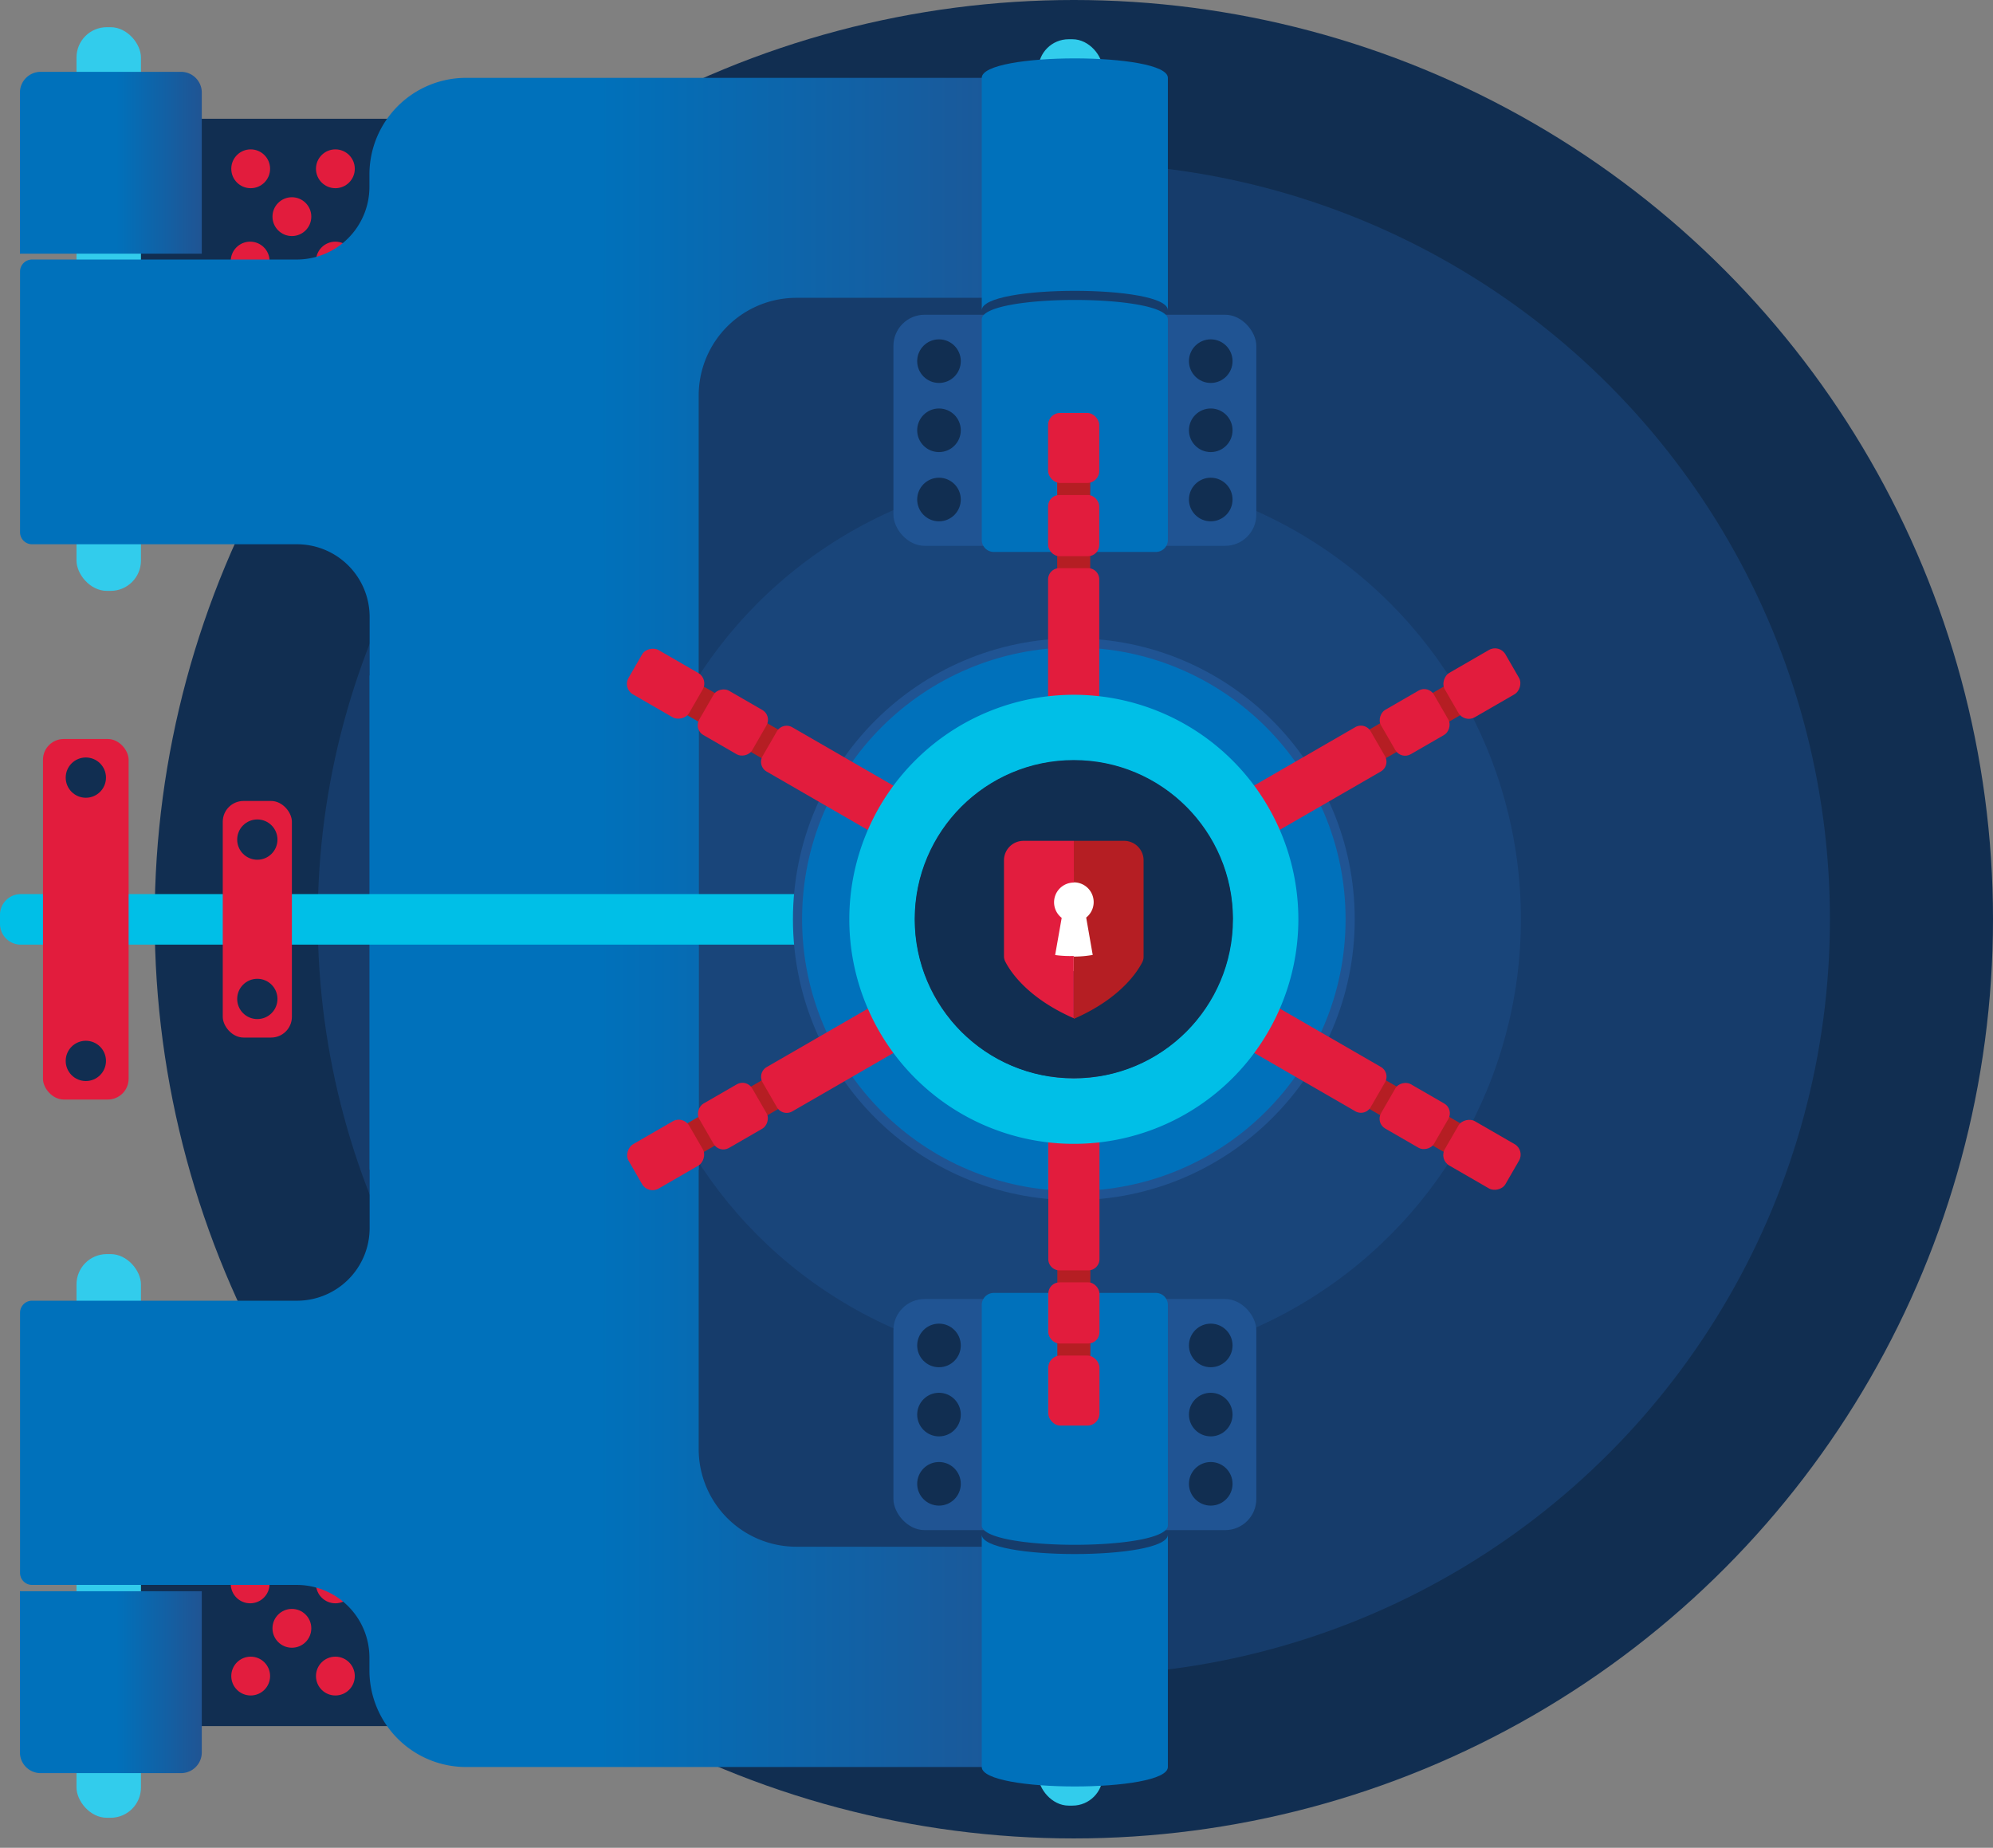 <svg id="Layer_1" data-name="Layer 1" xmlns="http://www.w3.org/2000/svg" xmlns:xlink="http://www.w3.org/1999/xlink" viewBox="0 0 192 178"><rect x="0" y="0" width="192" height="178" fill="#808080" stroke="none"/><defs><style>.cls-1{fill:#b51e23;}.cls-2{fill:#e21c3d;}.cls-3{fill:#112e51;}.cls-4,.cls-5{fill:#205493;}.cls-4{opacity:0.39;}.cls-6{fill:#32ccec;}.cls-7{fill:url(#New_Gradient_Swatch_1);}.cls-8{fill:url(#New_Gradient_Swatch_1-2);}.cls-9{fill:#0071bb;}.cls-10{fill:#e21d3e;}.cls-11{fill:url(#New_Gradient_Swatch_1-3);}.cls-12{fill:url(#New_Gradient_Swatch_1-4);}.cls-13{fill:#00bfe7;}.cls-14{fill:#fff;}</style><linearGradient id="New_Gradient_Swatch_1" x1="6.64" y1="60.08" x2="102.81" y2="60.08" gradientUnits="userSpaceOnUse"><stop offset="0.53" stop-color="#0071bb"/><stop offset="1" stop-color="#205493"/></linearGradient><linearGradient id="New_Gradient_Swatch_1-2" x1="1.92" y1="15.68" x2="19.44" y2="15.68" xlink:href="#New_Gradient_Swatch_1"/><linearGradient id="New_Gradient_Swatch_1-3" x1="6.64" y1="117.65" x2="102.81" y2="117.65" xlink:href="#New_Gradient_Swatch_1"/><linearGradient id="New_Gradient_Swatch_1-4" x1="1.92" y1="162.05" x2="19.44" y2="162.05" xlink:href="#New_Gradient_Swatch_1"/><symbol id="New_Symbol_4" data-name="New Symbol 4" viewBox="0 0 8.5 83.83"><rect class="cls-1" x="1.51" y="9.05" width="5.49" height="19.75" rx="2" ry="2"/><rect class="cls-2" width="8.5" height="11.63" rx="2" ry="2"/><rect class="cls-2" y="13.63" width="8.5" height="10.16" rx="1.87" ry="1.87"/><path class="cls-2" d="M8.5,75.7,4.25,83.83,0,75.7V27.65a1.87,1.87,0,0,1,1.87-1.87H6.63A1.87,1.87,0,0,1,8.5,27.65Z"/></symbol></defs><title>vault-door</title><circle class="cls-3" cx="103.45" cy="88.55" r="88.55"/><circle class="cls-4" cx="103.45" cy="88.55" r="72.84"/><circle class="cls-4" cx="103.45" cy="88.55" r="43.07"/><rect class="cls-5" x="86.07" y="30.32" width="34.96" height="22.26" rx="3" ry="3"/><rect class="cls-3" x="10.47" y="11.44" width="31.61" height="17.84"/><circle class="cls-2" cx="24.15" cy="16.26" r="1.87"/><circle class="cls-2" cx="32.31" cy="16.26" r="1.87"/><circle class="cls-2" cx="28.12" cy="20.87" r="1.87"/><circle class="cls-2" cx="24.1" cy="25.15" r="1.87"/><circle class="cls-2" cx="32.31" cy="25.15" r="1.87"/><rect class="cls-6" x="7.37" y="2.62" width="6.21" height="54.3" rx="2.92" ry="2.92"/><path class="cls-7" d="M94.63,7.5H44.9a9.31,9.31,0,0,0-9.31,9.31V18a7,7,0,0,1-7,7H3.09a1.16,1.16,0,0,0-1.16,1.16V51.27a1.16,1.16,0,0,0,1.16,1.16H28.61a7,7,0,0,1,7,7v53.24H67.31V38a9.41,9.41,0,0,1,9.43-9.31h17.9Z"/><path class="cls-8" d="M3.92,6.92H17.44a2,2,0,0,1,2,2V24.44a0,0,0,0,1,0,0H1.92a0,0,0,0,1,0,0V8.92A2,2,0,0,1,3.92,6.92Z"/><rect class="cls-6" x="100.03" y="3.78" width="6.21" height="20.7" rx="2.92" ry="2.92"/><path class="cls-9" d="M94.58,29.89c0-2.5,17.93-2.5,17.93,0V7.5c0-2.5-17.93-2.5-17.93,0Z"/><path class="cls-9" d="M95.75,53.17h15.6A1.16,1.16,0,0,0,112.51,52V30.77c0-2.5-17.93-2.5-17.93,0V52A1.16,1.16,0,0,0,95.75,53.17Z"/><circle class="cls-3" cx="90.46" cy="34.79" r="2.1"/><circle class="cls-3" cx="90.46" cy="41.45" r="2.1"/><circle class="cls-3" cx="90.46" cy="48.12" r="2.1"/><circle class="cls-3" cx="116.64" cy="34.79" r="2.1"/><circle class="cls-3" cx="116.64" cy="41.45" r="2.1"/><circle class="cls-3" cx="116.64" cy="48.12" r="2.1"/><rect class="cls-5" x="86.07" y="125.14" width="34.96" height="22.26" rx="3" ry="3"/><rect class="cls-3" x="10.47" y="148.44" width="31.61" height="17.84"/><circle class="cls-10" cx="24.15" cy="161.46" r="1.87"/><circle class="cls-10" cx="32.31" cy="161.46" r="1.87"/><circle class="cls-10" cx="28.12" cy="156.86" r="1.87"/><circle class="cls-10" cx="24.1" cy="152.58" r="1.87"/><circle class="cls-10" cx="32.31" cy="152.58" r="1.87"/><rect class="cls-6" x="7.37" y="120.81" width="6.21" height="54.3" rx="2.92" ry="2.92"/><path class="cls-11" d="M94.63,170.22H44.9a9.31,9.31,0,0,1-9.31-9.31v-1.23a7,7,0,0,0-7-7H3.09a1.16,1.16,0,0,1-1.16-1.16V126.46a1.16,1.16,0,0,1,1.16-1.16H28.61a7,7,0,0,0,7-7V65.07H67.31v74.66A9.41,9.41,0,0,0,76.73,149h17.9Z"/><path class="cls-12" d="M1.92,153.29H19.44a0,0,0,0,1,0,0v15.52a2,2,0,0,1-2,2H3.92a2,2,0,0,1-2-2V153.29a0,0,0,0,1,0,0Z"/><rect class="cls-6" x="100.03" y="153.24" width="6.21" height="20.7" rx="2.92" ry="2.92"/><path class="cls-9" d="M94.58,147.83c0,2.5,17.93,2.5,17.93,0v22.39c0,2.5-17.93,2.5-17.93,0Z"/><path class="cls-9" d="M95.75,124.55h15.6a1.16,1.16,0,0,1,1.16,1.16v21.23c0,2.5-17.93,2.5-17.93,0V125.72A1.16,1.16,0,0,1,95.75,124.55Z"/><circle class="cls-3" cx="90.46" cy="142.94" r="2.1"/><circle class="cls-3" cx="90.46" cy="136.27" r="2.1"/><circle class="cls-3" cx="90.46" cy="129.61" r="2.1"/><circle class="cls-3" cx="116.64" cy="142.94" r="2.1"/><circle class="cls-3" cx="116.64" cy="136.27" r="2.1"/><circle class="cls-3" cx="116.64" cy="129.61" r="2.1"/><path class="cls-13" d="M2,86.13H77.27a0,0,0,0,1,0,0V91a0,0,0,0,1,0,0H2a2,2,0,0,1-2-2v-.86A2,2,0,0,1,2,86.13Z"/><rect class="cls-2" x="21.46" y="77.16" width="6.66" height="22.79" rx="2" ry="2"/><circle class="cls-3" cx="24.79" cy="80.88" r="1.94"/><circle class="cls-3" cx="24.79" cy="96.23" r="1.94"/><rect class="cls-2" x="4.14" y="71.19" width="8.25" height="34.73" rx="2" ry="2"/><circle class="cls-3" cx="8.27" cy="74.91" r="1.94"/><circle class="cls-3" cx="8.27" cy="102.2" r="1.94"/><circle class="cls-5" cx="103.45" cy="88.55" r="27.06"/><circle class="cls-9" cx="103.45" cy="88.55" r="26.18"/><circle class="cls-3" cx="103.45" cy="88.55" r="17.62"/><use width="8.5" height="83.83" transform="translate(100.97 39.78) scale(0.58)" xlink:href="#New_Symbol_4"/><use width="8.5" height="83.83" transform="translate(105.92 137.33) rotate(180) scale(0.58)" xlink:href="#New_Symbol_4"/><use width="8.5" height="83.83" transform="translate(59.97 66.31) rotate(-60) scale(0.58)" xlink:href="#New_Symbol_4"/><use width="8.5" height="83.83" transform="translate(146.92 110.8) rotate(120) scale(0.58)" xlink:href="#New_Symbol_4"/><use width="8.5" height="83.83" transform="translate(62.44 115.08) rotate(-120) scale(0.58)" xlink:href="#New_Symbol_4"/><use width="8.5" height="83.83" transform="translate(144.45 62.03) rotate(60) scale(0.58)" xlink:href="#New_Symbol_4"/><circle class="cls-2" cx="103.45" cy="88.55" r="5.91"/><path class="cls-13" d="M103.45,110.19a21.63,21.63,0,1,1,21.63-21.63A21.63,21.63,0,0,1,103.45,110.19Zm15.3-21.63a15.3,15.3,0,1,0-15.3,15.3A15.3,15.3,0,0,0,118.74,88.55Z"/><circle class="cls-3" cx="103.45" cy="88.55" r="15.33"/><rect class="cls-14" x="99.94" y="84" width="7.44" height="9.55"/><path class="cls-10" d="M101.65,92l.63-3.58a1.9,1.9,0,0,1,1.17-3.4V81H98.6a1.88,1.88,0,0,0-1.88,1.88V92.1a1.13,1.13,0,0,0,.11.5c.41.82,2,3.47,6.61,5.49v-6A10.51,10.51,0,0,1,101.65,92Z"/><path class="cls-1" d="M108.29,81h-4.84v4h0a1.9,1.9,0,0,1,1.19,3.39l.63,3.6a10.51,10.51,0,0,1-1.82.16v6c4.59-2,6.2-4.67,6.61-5.49a1.13,1.13,0,0,0,.11-.5V82.9A1.88,1.88,0,0,0,108.29,81Z"/></svg>
